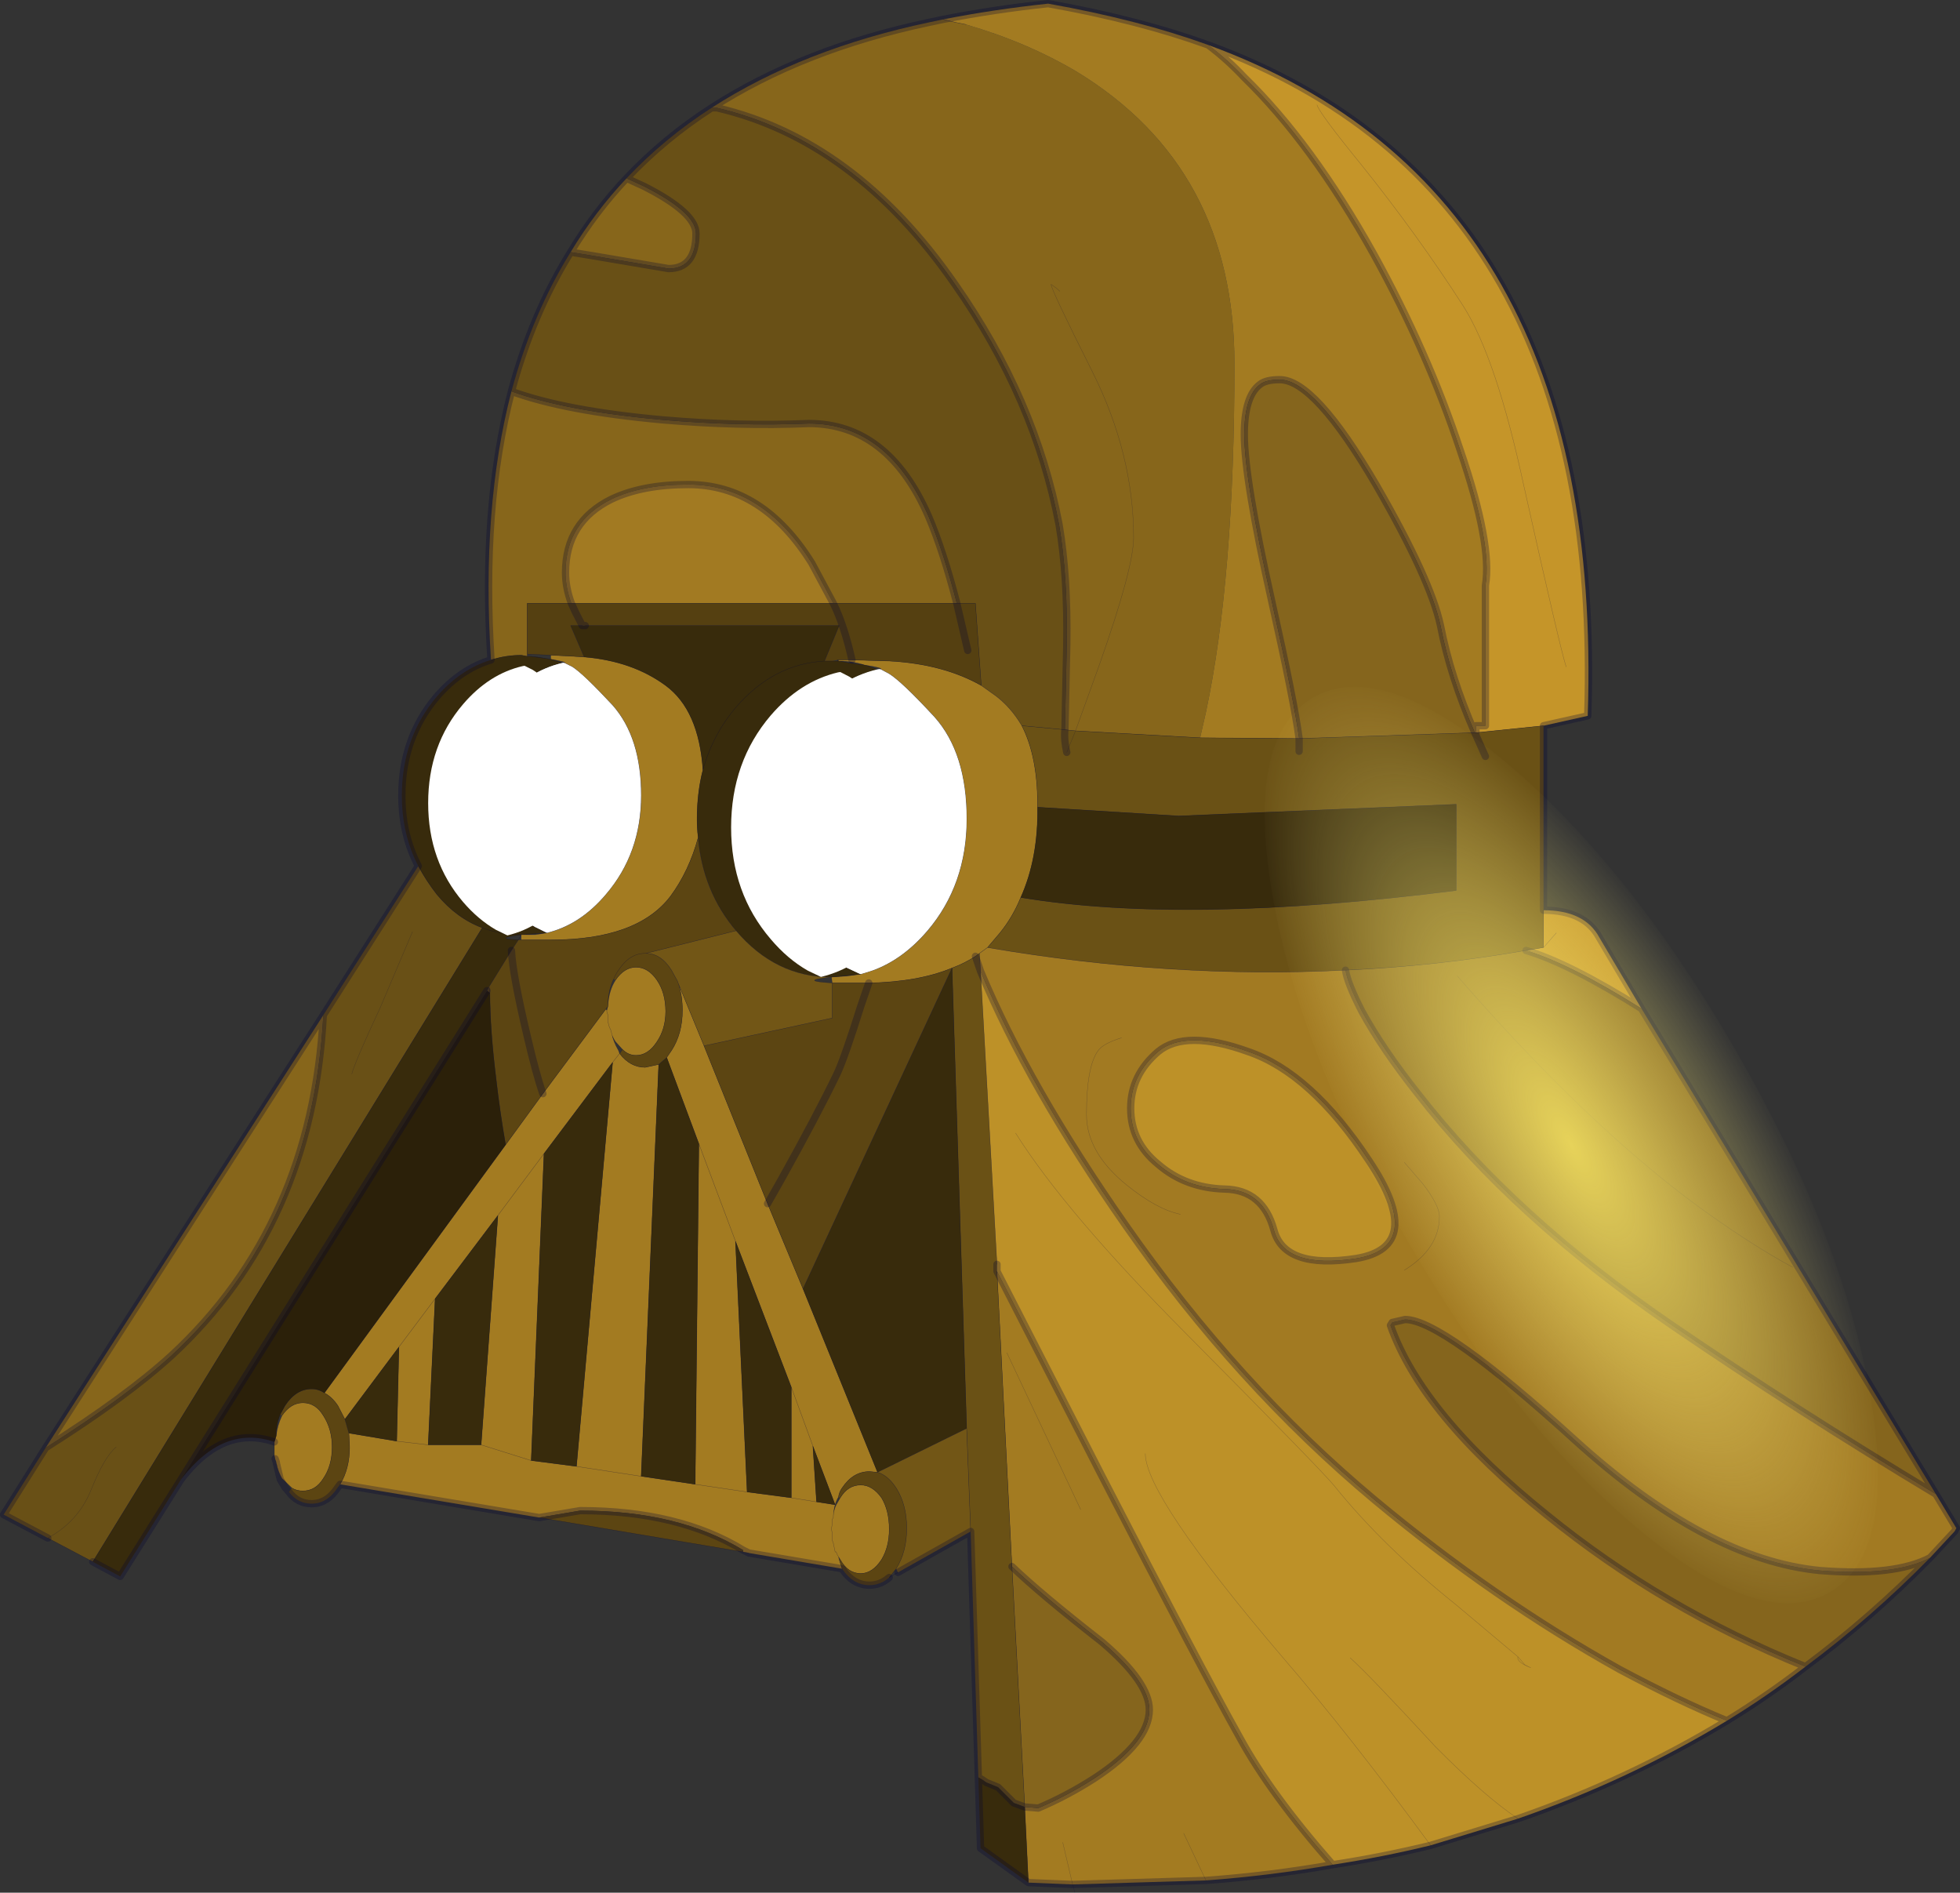 <svg viewBox="0 0 268.25 258.98" xmlns="http://www.w3.org/2000/svg" xmlns:xlink="http://www.w3.org/1999/xlink"><rect x="0" y="0" width="268.25" height="258.98" fill="#333333" stroke="none"/><g transform="translate(-143.8 -273.25)"><use transform="translate(143.8 273.25)" width="268.25" height="258.95" xlink:href="#a"/><use transform="translate(202.4 364.35) scale(.854)" width="80" height="49.85" xlink:href="#b"/><use transform="translate(207.75 363.95) scale(.854)" width="80" height="49.85" xlink:href="#b"/><use transform="matrix(1.262 2.186 -.803 .464 346 355.72)" width="56" height="56" xlink:href="#c"/></g><defs><path d="m66.05 1 1.45.75q2.05 1.2 7.3 6.95Q80 14.45 80 25q0 10.5-6.35 17.9-4.6 5.5-10.7 6.95l-2.1-1Q57.6 47 54.9 43.8q-6.35-7.4-6.35-17.9T54.9 7.95q4.7-5.45 10.8-6.9l.35-.05M27.8 21.2q0 9.3-5.6 15.85-4.1 4.85-9.5 6.15l-1.85-.9Q8 40.65 5.6 37.85 0 31.3 0 22T5.6 6.15Q9.75 1.3 15.15.05l.3-.05 1.3.65q1.8 1.05 6.45 6.15 4.6 5.1 4.6 14.4" fill="#fff" fill-rule="evenodd" id="d"/><path d="M13.65-11.1q0 11.6-8.2 19.8t-19.8 8.2-19.8-8.2-8.2-19.8 8.2-19.8 19.8-8.2 19.8 8.2 8.2 19.8" fill="url(#f)" fill-rule="evenodd" transform="translate(42.35 39.1)" id="e"/><use width="80" height="49.85" xlink:href="#d" id="b"/><use width="56" height="56" xlink:href="#e" id="c"/><radialGradient id="f" cx="0" cy="0" r="819.2" gradientTransform="translate(-14.35 -11.1) scale(.035)" gradientUnits="userSpaceOnUse"><stop stop-color="#ffee69" stop-opacity=".8" offset="0"/><stop stop-color="#fef18a" stop-opacity="0" offset="1"/></radialGradient><g id="a"><path d="M241.2 288q12.5-8.05 29.8-11.7l1.9-.4 1.6.4 1.5.3q8.3 2.4 15.15 6.45 21.6 13.15 21.6 40 0 29.25-3.9 47.65l-.8 3.5-17.05-.95-1.45-.15.25-11.55q.15-9.4-1.05-16.5-3.25-17.2-14.25-32.9-13.7-19.75-32.6-24.15h-.7m47.65 25.1q-.4-.4-1.2-.95 0 .7 5.65 11.95 5.65 11.3 5.65 22.7 0 4.15-4.7 17.45l-3.25 9 3.25-9q4.7-13.3 4.7-17.45 0-11.4-5.65-22.7-5.65-11.25-5.65-11.95.8.55 1.2.95m-66.95-5.35q3.35-5.55 7.65-10.1l2.4 1.1q7.1 3.6 7.1 6.45 0 4.8-3.75 4.8l-10.35-1.75-3.05-.5m-10.9 55.8q-1.35-20.8 2.8-36.75 7.4 2.7 20.7 3.9 10.45.9 20 .5 10.85 0 16.4 12.75 2 4.7 3.85 11.85h-16.9l-2.95-5.5q-6.7-10.75-16.9-10.75-6.3 0-10.5 2-6.3 3.1-6.3 10.05 0 2.05.8 4.2h-6.05v7.25l-.8-.15q-2.15 0-4.15.65m-22.95 48.6q-1.5 28.75-20.8 46.6-6.2 5.65-17.2 12.6l38-59.2" fill="#87661b" fill-rule="evenodd" transform="translate(-143.8 -273.25)"/><path d="M229.55 297.65q5.2-5.5 11.65-9.65h.7q18.9 4.4 32.6 24.15 11 15.7 14.25 32.9 1.2 7.1 1.05 16.5l-.25 11.55-5.9-.55q-1.5-2.55-3.65-4.15l-1.9-1.35-.8-11.25h-2.55q-1.85-7.15-3.85-11.85-5.55-12.75-16.4-12.75-9.55.4-20-.5-13.3-1.2-20.7-3.9 2.85-10.6 8.1-19.05l3.05.5L235.3 310q3.75 0 3.75-4.8 0-2.85-7.1-6.45l-2.4-1.1m-79.5 173.7q11-6.95 17.2-12.6 19.3-17.85 20.8-46.6l13-20.4q1.1 2.05 2.55 3.9 2.7 3.25 6.2 4.55l-53.3 86.75-6.15-3.25-6.05-3.2 5.75-9.15m9.65-.1q-1.6 1.3-3.45 5.9-1.75 4.3-5.9 6.55 4.15-2.25 5.9-6.55 1.85-4.6 3.45-5.9m40.55-70.5-4.4 10.35q-3.5 7.5-3.9 9.1.4-1.6 3.9-9.1l4.4-10.35" fill="#695016" fill-rule="evenodd" transform="translate(-143.8 -273.25)"/><path d="M272.9 275.9q6.85-1.35 14.35-2.15 6.2 1.1 11.8 2.55 5.25 1.35 10.1 3.1 2.55 1.9 4.95 4.45 9.25 9 17.7 24.15 7.4 13.4 11.85 26.85 4.4 12.9 3.45 18.5v19.2h-1.3v.95h-.15q-3.35-7.65-4.7-14.65-1.35-6.3-8.75-19.15-8.45-14.5-13.25-14.5-1.9 0-2.7.65-2.15 1.6-2.15 6.85 0 6.05 3.75 22.8 3.1 13.85 3.75 18.8l-13.55-.1.8-3.5q3.9-18.4 3.9-47.65 0-26.85-21.6-40Q284.3 279 276 276.6l-1.5-.3-1.6-.4m53.3 252.5q-8.5 1.5-17.35 2.15l-18.25.55-6.05-.25-.5-10.35 1.85.15q3.9-1.65 7.65-4.05 7.55-4.95 7.55-9.4 0-3.75-6.45-9.25-8.45-6.6-12.35-10.35l-2.05-40.4L294.5 475q13.55 26.3 18.95 35.95 4.25 7.8 12.75 17.45m-67.65-164.85h1.85l5.1.15q7.4.4 12.6 3.35l1.9 1.35q2.15 1.6 3.65 4.15 2.15 4.2 2.15 10.75v.4q.1 7-2.3 12.35-1.1 2.7-2.85 4.85l-1.7 2-1.65 1.2q-1.45.95-3.2 1.6-4.55 1.9-11.4 2.05h-5l-.1-.8h.1l2.05-.15 1.85-.25 1.75-.55q4.05-1.5 7.4-5.4 5.35-6.3 5.35-15.3t-4.4-13.95q-4.45-4.8-6.2-5.9l-1.2-.65q.4-.15-2.15-.55-1.75-.55-3.45-.55h-.15v-.15m-39.35-.65 2.95.15 1.6.1q6.6.55 11.15 3.9t5.1 11.55q-.8 3.1-.8 6.7 0 1.35.15 2.55-1.25 4.6-3.8 8.05-4.55 5.95-16.35 5.95h-4.05v-.7h1.9l1.6-.25q4.55-1.1 8.05-5.25 4.85-5.65 4.85-13.55t-3.9-12.35q-4.05-4.3-5.5-5.25l-1.1-.55q.4-.1-1.85-.5v-.55m17.45 44.95 3.5 8.5 8.7 21.6 4.85 11.65 10.2 25.1-1.1-.1q-2.25 0-3.75 2.25-.4.55-.5 1.25-.3.5-.45 1.05l-3.05-8.05-2.95-8.05 2.95 8.05.5 7.65-3.45-.55 3.45.55 2.55.4q-.2.7-.25 1.55v.2l-.15.25v.7l-.1.5v.15l.1.55v.95l.15.4.25 1.2h.15l.15.4.15.25-.15-.25-.15-.4h-.15l-.25-1.2-.15-.4v-.95l-.1-.55v-.15l.1-.5v-.7l.15-.25v-.2q.05-.85.4-1.55l.55-.95q1.05-1.75 2.8-1.75 1.6 0 2.85 1.75 1.05 1.75 1.05 4.3 0 2.4-1.05 4.15-1.25 1.9-2.85 1.9-1.75 0-2.8-1.9l-.25-.4.5 1.65-12.75-2.15-.8-.15v-.25l.8.4-.8-.4q-8.85-5.4-22.3-5.4l-5.6.95-27.25-4.55q1.3-2.15 1.3-5.1l-.1-1.9 6.55 1.1.3-12.9-7.4 9.9-.95-1.85q-.8-1.2-1.85-1.75L213 429.9l5.1-7 8.6-11.55.15.15.15-.55q.1-2.15 1.05-3.6 1.2-1.75 2.8-1.75 1.65 0 2.85 1.75t1.2 4.3q0 2.4-1.2 4.15-1.2 1.85-2.85 1.85-1.05 0-1.85-.8l-.95-1.05q-.45-.65-.55-1.2l-.1-.3v-.1l-.15-.3-.15-.4v-.1l-.1-.3v-.95l-.15-.5v-.15.15l.15.5v.95l.1.3v.1l.15.4.15.3v.1l.1.3q.25 1.2.95 2.4l.15.4q1.45 1.9 3.5 1.9l1.85-.4-2.4 56.35 7.4 1.1.5-46.6-4.4-11.8.65-.95q1.5-2.3 1.5-5.5 0-2-.55-3.65m-33.3 43.1-4.95 6.6 4.95-6.6-.95 20h7.25l2.3-31.4-8.6 11.4m14.9-19.85-6.3 8.45 6.3-8.45-1.75 42 6.2.8 4.95-55.3-9.4 12.5m10.35-13.7-.95 1.2.95-1.2m-47.15 55.45-.1-.4v-1.9l.25-.8q.15-1.45.8-2.8 1.2-1.75 2.85-1.75 1.75 0 2.8 1.75 1.2 1.85 1.2 4.3 0 2.55-1.2 4.3-1.05 1.7-2.8 1.7-.85 0-1.5-.4l-1.35-1.3q-.55-.95-.75-2l-.05-.3-.15-.4m20.95-1.9-4.3-.5 4.3.5m49.7 7.25v-15.15l-7.65-20-5-13.3 5 13.3 1.6 34.35 6.05.8m-6.05-.8-7.1-1.05 7.1 1.05m-14.5-2.15-8.85-1.35 8.85 1.35m57.7 50.1 1.35 5.75-1.35-5.75m16.55-1.25 3.05 6.45-3.05-6.45m-14.1-44.3-10.1-21.45 10.1 21.45m-75.2-6.7-6.85-2.15 6.85 2.15" fill="#a37b21" fill-rule="evenodd" transform="translate(-143.8 -273.25)"/><path d="M309.15 279.4q54.35 19.85 51.95 91.8l-6.05 1.35-9.25.95v-.95h1.3v-19.2q.95-5.6-3.45-18.5Q339.2 321.4 331.8 308q-8.45-15.15-17.7-24.15-2.4-2.55-4.95-4.45m45.9 118.4q5.65 0 7.65 3.75l5.75 9.7q-9.9-6.2-15.8-7.95l2.4-.4v-5.1m3.1-33.3q-.8-2.4-5.8-24.8-3.75-17.45-8.3-24.6-6.2-9.65-13.85-19.2-5.9-7.25-6.15-8.3.25 1.05 6.15 8.3 7.65 9.55 13.85 19.2 4.55 7.15 8.3 24.6 5 22.4 5.8 24.8m-1.35 36.4-1.75 2 1.75-2" fill="#c59529" fill-rule="evenodd" transform="translate(-143.8 -273.25)"/><path d="m368.45 411.25 40.3 66.45q-19.2-11.55-36.1-23.1-21.65-14.8-34.8-31.7-4.8-6.05-7.65-11.25-2-3.9-2.25-5.65 12.45-.55 24.7-2.7 5.9 1.75 15.8 7.95m39.5 75.15q-8.05 8.2-17.05 14.9-19.6-7.9-35.45-20.8-17.05-13.7-21.35-25.9l.25-.4 1.75-.4q5.1 0 23.25 16.5 18 16.35 33.55 17.85 10.2.8 15.05-1.75M321.6 374.3q-.65-4.95-3.75-18.8-3.75-16.75-3.75-22.8 0-5.25 2.15-6.85.8-.65 2.7-.65 4.8 0 13.25 14.5 7.4 12.85 8.75 19.15 1.35 7 4.7 14.65l-24.05.8m-37.55 146.2-1.75-32.9q3.9 3.75 12.35 10.35 6.45 5.5 6.45 9.25 0 4.45-7.55 9.4-3.75 2.4-7.65 4.05l-1.85-.15m105.1-73.85q-6.2-3.35-13.85-9-15-11.25-32.05-30.85 17.05 19.6 32.05 30.85 7.65 5.65 13.85 9" fill="#85651d" fill-rule="evenodd" transform="translate(-143.8 -273.25)"/><path d="M355.05 372.55v30.35l-2.4.4q-12.25 2.15-24.7 2.7-23.9 1.2-49-3.1l1.7-2q1.75-2.15 2.85-4.85 22.55 3.75 59.6-.95v-11.8l-38 1.6-19.3-1.2v-.4q0-6.55-2.15-10.75l5.9.55 1.45.15-1.2 2.95 1.2-2.95 17.05.95 13.55.1v1.75-1.75l24.05-.8h.15l9.25-.95M274.1 405.7q1.75-.65 3.2-1.6l.55-.4.15 2.45-.7-2.05.7 2.05 2.25 40.1v.95l2.05 40.4 1.75 32.9-1.5-.55-2.15-2.15-1.6-.65q-.55-.4-1.1-.7l-1.05-33.65-.55-14.1-2-63m15.7-29.5q-.4-1.75-.25-3.1-.15 1.35.25 3.1m57.3.55-1.45-3.25 1.45 3.25" fill="#6a5115" fill-rule="evenodd" transform="translate(-143.8 -273.25)"/><path d="M201.05 391.75q-2.25-4.3-2.25-9.65 0-7.9 4.8-13.55 3.25-3.75 7.4-5 2-.65 4.15-.65l.8.15h.4l.95.1 1.9.3 1.6.5q-4.7 1.1-8.2 5.25-4.8 5.65-4.8 13.55 0 7.95 4.8 13.6 2.05 2.4 4.45 3.75l1.6.8-3.5.25q-4 .55-.4.7l-.95 1.45-3.05 4.95-.3.55-41.85 66.85-8.35 13.3-3.75-2 53.3-86.75q2.55.95 5.35.95-2.8 0-5.35-.95-3.5-1.3-6.2-4.55-1.45-1.85-2.55-3.9m22.45-32.9h35.15l-2 4.85h2.05l1.3.25 2.15.3q.95.25 1.75.65-5.25 1.2-9.15 5.8-5.5 6.45-5.5 15.4 0 9 5.5 15.35 2.3 2.65 5 4.25l1.85.85-3.9.4h-.1q-7.65 0-13.05-6.35-4.55-5.35-5.2-12.75-.15-1.2-.15-2.55 0-3.6.8-6.7-.55-8.2-5.1-11.55t-11.15-3.9l-1.85-4.3h1.6m34.9 4.7h.15v.15l-.15-.15m-1.75.15q-7 .4-12.1 6.3-3.2 3.75-4.55 8.6 1.35-4.85 4.55-8.6 5.1-5.9 12.1-6.3m26.85 32.35q2.4-5.35 2.3-12.35l19.3 1.2 38-1.6v11.8q-37.05 4.7-59.6.95m-9.4 9.65 2 63-12.2 6-10.2-25.1 20.4-43.9m3.6 110.75q.55.3 1.1.7l1.6.65 2.15 2.15 1.5.55.5 10.35-6.55-4.7-.3-9.7m-86.7-49 7.4-9.9-.3 12.9-6.55-1.1-.55-1.9m12.35-16.5 8.6-11.4-2.3 31.4h-7.25l.95-20m14.9-19.85 9.4-12.5-4.95 55.3-6.2-.8 1.75-42m15.7-12.2 1.1-.95 4.4 11.8-.5 46.6-7.4-1.1 2.4-56.35m21.1 52.2 3.05 8.05-2.55-.4-.5-7.65m-10.6-28.05 7.65 20v15.15l-6.05-.8-1.6-34.35" fill="#382b0c" fill-rule="evenodd" transform="translate(-143.8 -273.25)"/><path d="m408.75 477.7 2.8 4.65-.25.45-3.35 3.6q-4.85 2.55-15.05 1.75-15.55-1.5-33.55-17.85-18.15-16.5-23.25-16.5l-1.75.4-.25.4q4.3 12.2 21.35 25.9 15.85 12.9 35.45 20.8-5.25 4.05-10.75 7.4-6.6-2.7-14.65-7-17.15-9.55-33.55-23.2-18.8-15.7-34.1-37.6-13.3-19.05-19.85-34.75l-.15-2.45 1.1-.8q25.1 4.3 49 3.1.25 1.75 2.25 5.65 2.85 5.2 7.65 11.25 13.15 16.9 34.8 31.7 16.9 11.55 36.1 23.1M222 355.8q-.8-2.15-.8-4.2 0-6.95 6.3-10.05 4.2-2 10.5-2 10.2 0 16.9 10.75l2.95 5.5H222m92.65 61.35q-8.6-3.1-12.35 0-3.75 3.2-3.75 7.75 0 4.6 3.75 7.65 3.75 3.25 9.1 3.4 5.25.1 6.75 5.6 1.45 5.4 11.25 3.9 9.65-1.6 1.75-13.4-7.9-11.95-16.5-14.9m-9.3 22.25q-3.2-.65-7.35-4-5.5-4.45-5.5-9.65 0-6.6 1.6-8.75.65-.95 3.2-1.75-2.55.8-3.2 1.75-1.6 2.15-1.6 8.75 0 5.2 5.5 9.65 4.15 3.35 7.35 4m30.65-7.1 2.55 2.95q2.25 2.95 2.25 4.45 0 4.4-4.8 7.35 4.8-2.95 4.8-7.35 0-1.5-2.25-4.45L336 432.3" fill="#a27a22" fill-rule="evenodd" transform="translate(-143.8 -273.25)"/><path d="M215.95 362.75v-6.95H222l.55 1.2.95 1.85-.95-1.85-.55-1.2h55.3l.8 11.25q-5.2-2.95-12.6-3.35l-5.1-.15h-2l-.7.15h-1.05l2-4.85H221.9l1.85 4.3-1.6-.1-2.95-.15-3.25-.15m41.9-6.95q1.5 3.05 2.55 7.75-1.05-4.7-2.55-7.75m18.4 6.45-1.5-6.45 1.5 6.45" fill="#554011" fill-rule="evenodd" transform="translate(-143.8 -273.25)"/><path d="m221.05 363.95 1.1.55q1.45.95 5.5 5.25 3.9 4.45 3.9 12.35t-4.85 13.55q-3.5 4.15-8.05 5.25l-1.6-.8q-2.4-1.35-4.45-3.75-4.8-5.65-4.8-13.6 0-7.9 4.8-13.55 3.5-4.15 8.2-5.25h.25m42.85.95.4-.1 1.2.65q1.75 1.1 6.2 5.9 4.4 4.95 4.4 13.95t-5.35 15.3q-3.35 3.9-7.4 5.4l-1.75.55-1.85-.85q-2.7-1.6-5-4.25-5.5-6.35-5.5-15.35 0-8.95 5.5-15.4 3.9-4.6 9.15-5.8" fill="#fff" fill-rule="evenodd" transform="translate(-143.8 -273.25)"/><path d="M215.15 401.85h4.05q11.8 0 16.35-5.95 2.55-3.45 3.8-8.05.65 7.4 5.2 12.75l-12.35 3.1q2.05 0 3.5 2.3l.8 1.45.15.4q.55 1.65.55 3.65 0 3.2-1.5 5.5l-.65.95-1.1.95-1.85.4q-2.05 0-3.5-1.9l.4-.55q.8.8 1.85.8 1.65 0 2.85-1.85 1.2-1.75 1.2-4.15 0-2.55-1.2-4.3t-2.85-1.75q-1.6 0-2.8 1.75l-.25-.15q-.8 1.6-.8 3.75l-.3.4-8.6 11.55-5.1 7q-.8-4.6-1.3-9-.85-6.85-.85-11.8l-.1-.85 3.05-4.95.95-1.45h.4m42.55 5.9h5q6.85-.15 11.4-2.05l-20.4 43.9-4.85-11.65-8.7-21.6 17.55-3.8v-4.8m-47.25 1.05.3-.55.1.85-.4-.3m52.25-1.05-1.1 3.2q-2.15 6.85-3.2 9.15-2.85 5.9-7.65 14.5l-1.9 3.35 1.9-3.35q4.8-8.6 7.65-14.5 1.05-2.3 3.2-9.15l1.1-3.2m-30.5-4.05h-.1q-2.15 0-3.65 2.3-.4.55-.65 1.2.25-.65.65-1.2 1.5-2.3 3.65-2.3h.1m-18.4-.4q.15 3.25 2.15 11.7 1.25 5.35 2.15 7.9-.9-2.55-2.15-7.9-2-8.45-2.15-11.7m-25.6 60.55q1.05.55 1.85 1.75l.95 1.85.55 1.9.1 1.9q0 2.95-1.3 5.1l-.3.4q-1.45 2.25-3.6 2.25-1.9 0-3.1-1.6l.4-.55q.65.4 1.5.4 1.75 0 2.8-1.7 1.2-1.75 1.2-4.3 0-2.45-1.2-4.3-1.05-1.75-2.8-1.75-1.65 0-2.85 1.75l-.25-.15.65-1.2q1.5-2.3 3.65-2.3.95 0 1.75.55m70.35 14.25q.1-.7.5-1.25 1.5-2.25 3.75-2.25l1.1.1q1.45.45 2.55 2.15 1.45 2.3 1.45 5.5 0 3.25-1.45 5.55l-.95 1.2q-1.2 1.05-2.7 1.05-2.25 0-3.75-2.25l-.4-1.25h.15q1.05 1.9 2.8 1.9 1.6 0 2.85-1.9 1.05-1.75 1.05-4.15 0-2.55-1.05-4.3-1.25-1.75-2.85-1.75-1.75 0-2.8 1.75l-.25-.1m-13.05 7.25v.25l-27.9-4.7 5.6-.95q13.45 0 22.3 5.4" fill="#5c4512" fill-rule="evenodd" transform="translate(-143.8 -273.25)"/><path d="m168.6 475.65 41.85-66.85.4.3q0 4.95.85 11.8.5 4.4 1.3 9l-24.8 33.95q-.8-.55-1.75-.55-2.15 0-3.65 2.3l-.65 1.2q-.55 1.35-.55 2.95l-.25.8q-7-2.4-12.75 5.1" fill="#2b2009" fill-rule="evenodd" transform="translate(-143.8 -273.25)"/><path d="M257.6 406.95q-4.7.5.1.8v4.8l-17.55 3.8-3.5-8.5-.15-.4-.8-1.45q-1.45-2.3-3.5-2.3l12.35-3.1q5.4 6.35 13.05 6.35m18.5 61.75.55 14.1-9.95 5.6-.25-.5q1.45-2.3 1.45-5.55 0-3.2-1.45-5.5-1.1-1.7-2.55-2.15l12.2-6" fill="#725616" fill-rule="evenodd" transform="translate(-143.8 -273.25)"/><path d="M380.15 508.7q-13.45 8.15-28.6 13.4l-11.95 3.65q-6.55 1.6-13.4 2.65-8.5-9.65-12.75-17.45-5.4-9.65-18.95-35.95l-14.25-27.8v-.95l-2.25-40.1q6.55 15.7 19.85 34.75 15.3 21.9 34.1 37.6 16.4 13.65 33.55 23.2 8.05 4.3 14.65 7m-65.5-91.55q8.6 2.95 16.5 14.9 7.9 11.8-1.75 13.4-9.8 1.5-11.25-3.9-1.5-5.5-6.75-5.6-5.35-.15-9.1-3.4-3.75-3.05-3.75-7.65 0-4.55 3.75-7.75 3.75-3.1 12.35 0m36.9 82.8q-.25.7 1.75 1.5l-.8-.4-.95-1.1-8.45-7.1q-10.05-8.05-16.65-16.25-1.5-1.9-20.4-20.95-16.4-16.5-23.25-27.35 6.85 10.85 23.25 27.35 18.9 19.05 20.4 20.95 6.6 8.2 16.65 16.25l8.45 7.1.95 1.1.8.4q-2-.8-1.75-1.5m-11.95 25.8q-11.15-15.2-20.4-25.9-18.65-21.9-18.65-27.7 0 5.8 18.65 27.7 9.25 10.7 20.4 25.9m11.95-3.65q-4.45-2.95-11.25-9.8-8.9-9.65-11.7-12.2 2.8 2.55 11.7 12.2 6.8 6.85 11.25 9.8" fill="#bd9128" fill-rule="evenodd" transform="translate(-143.8 -273.25)"/><path d="M229.55 297.65q5.2-5.5 11.65-9.65 12.5-8.05 29.8-11.7l1.9-.4q6.85-1.35 14.35-2.15 6.2 1.1 11.8 2.55 5.25 1.35 10.1 3.1 54.35 19.85 51.95 91.8l-6.05 1.35v25.25q5.65 0 7.65 3.75l5.75 9.7 40.3 66.45 2.8 4.65-.25.45-3.35 3.6q-8.05 8.2-17.05 14.9-5.25 4.05-10.75 7.4-13.45 8.15-28.6 13.4l-11.95 3.65q-6.55 1.6-13.4 2.65-8.5 1.5-17.35 2.15l-18.25.55M241.2 288h.7q18.9 4.4 32.6 24.15 11 15.7 14.25 32.9 1.2 7.1 1.05 16.5l-.25 11.55q-.15 1.35.25 3.1m-60.25-78.55q-4.3 4.55-7.65 10.1l3.05.5L235.3 310q3.75 0 3.75-4.8 0-2.85-7.1-6.45l-2.4-1.1M211 363.55q-1.35-20.8 2.8-36.75 2.85-10.6 8.1-19.05m-20.85 84q-2.25-4.3-2.25-9.65 0-7.9 4.8-13.55 3.25-3.75 7.4-5m11-7.75q-.8-2.15-.8-4.2 0-6.95 6.3-10.05 4.2-2 10.5-2 10.2 0 16.9 10.75l2.95 5.5m16.9 0q-1.85-7.15-3.85-11.85-5.55-12.75-16.4-12.75-9.55.4-20-.5-13.3-1.2-20.7-3.9m8.2 29 .55 1.2.95 1.85h.4m36.5 4.7q-1.05-4.7-2.55-7.75m51.3-76.4q2.55 1.9 4.95 4.45 9.25 9 17.7 24.15 7.4 13.4 11.85 26.85 4.4 12.9 3.45 18.5v19.2h-1.3v.95m-24.2.8q-.65-4.95-3.75-18.8-3.75-16.75-3.75-22.8 0-5.25 2.15-6.85.8-.65 2.7-.65 4.8 0 13.25 14.5 7.4 12.85 8.75 19.15 1.35 7 4.7 14.65l1.45 3.25m-72.35-20.95 1.5 6.45m-126.2 109.1q11-6.95 17.2-12.6 19.3-17.85 20.8-46.6l-38 59.2-5.75 9.15 6.05 3.2m6.15 3.25 3.75 2 8.35-13.3 41.85-66.85m104.2 8.35q8.6 2.95 16.5 14.9 7.9 11.8-1.75 13.4-9.8 1.5-11.25-3.9-1.5-5.5-6.75-5.6-5.35-.15-9.1-3.4-3.75-3.05-3.75-7.65 0-4.55 3.75-7.75 3.75-3.1 12.35 0m13.3-11.15q.25 1.75 2.25 5.65 2.85 5.2 7.65 11.25 13.15 16.9 34.8 31.7 16.9 11.55 36.1 23.1M321.6 376.05v-1.75m-72.75 63.65 1.9-3.35q4.8-8.6 7.65-14.5 1.05-2.3 3.2-9.15l1.1-3.2m14.6-3.65.7 2.05q6.55 15.7 19.85 34.75 15.3 21.9 34.1 37.6 16.4 13.65 33.55 23.2 8.05 4.3 14.65 7m-99.9-62.45v.95L294.5 475q13.55 26.3 18.95 35.95 4.25 7.8 12.75 17.45m64.7-27.1q-19.6-7.9-35.45-20.8-17.05-13.7-21.35-25.9l.25-.4 1.75-.4q5.1 0 23.25 16.5 18 16.35 33.55 17.85 10.2.8 15.05-1.75m-131.3-3.6 1.05 33.65q.55.3 1.1.7l1.6.65 2.15 2.15 1.5.55m-65.95-97.6q-.9-2.55-2.15-7.9-2-8.45-2.15-11.7m-12.75-11.55-13 20.4m-6.7 58.4q-7-2.4-12.75 5.1m14.75 1.75q1.2 1.6 3.1 1.6 2.15 0 3.6-2.25l.3-.4m55.15 9 .8.4 12.75 2.15q1.5 2.25 3.75 2.25 1.5 0 2.7-1.05m-47.9-8.2-27.25-4.55m27.25 4.55 5.6-.95q13.45 0 22.3 5.4m-62.15-7.95-.55-.65-.65-1.1-.5-2.1-.05-.3-.15-.4m85.25 15.55 9.95-5.6m5.65 4.8q3.9 3.75 12.35 10.35 6.45 5.5 6.45 9.25 0 4.45-7.55 9.4-3.75 2.4-7.65 4.05l-1.85-.15m.5 10.35 6.05.25m-12.9-14.65.3 9.7 6.55 4.7m68.1-127.55q5.9 1.75 15.8 7.95" fill="none" stroke="#003" stroke-linecap="round" stroke-linejoin="round" stroke-opacity=".278" transform="translate(-143.8 -273.25)"/><path d="m145.75 99.85 1.45.15 17.05.95 13.55.1 24.05-.8h.15l9.25-.95m-144.05-9q2-.65 4.15-.65l.8.15v-7.25h6.05m35.85 0h19.45l.8 11.25q-5.2-2.95-12.6-3.35l-5.1-.15m-36.5-4.7h34.75l-2 4.85h1.05m.7-.15h2m-2.55-7.75H78.2m1.75 7.35-1.85-4.3h1.6m-4.3 4.05 2.95.15 1.6.1q6.6.55 11.15 3.9t5.1 11.55q1.35-4.85 4.55-8.6 5.1-5.9 12.1-6.3m-35.6.25 1.1.55q1.45.95 5.5 5.25 3.9 4.45 3.9 12.35T82.9 122.4q-3.5 4.15-8.05 5.25l-1.6.25h-1.9l-.4.7h4.45q11.8 0 16.35-5.95 2.55-3.45 3.8-8.05-.15-1.2-.15-2.55 0-3.6.8-6.7M77 90.7h.25q.4-.1-1.85-.5l1.6.5q-4.7 1.1-8.2 5.25Q64 101.6 64 109.5q0 7.95 4.8 13.6 2.05 2.4 4.45 3.75l1.6.8-3.5.25q-2.8 0-5.35-.95L12.7 213.7l-6.15-3.25M75.4 90.2l-1.9-.3-.95-.1h-.4m.4 0 2.85.4m0-.55-3.25-.15M129.1 2.65l1.6.4 1.5.3M118.35 91q.95.25 1.75.65l.4-.1q.4-.15-2.15-.55l-2.15-.3-1.3-.25h-1m.85 0-.15-.15m.3.15q1.7 0 3.45.55m2.15.55 1.2.65q1.75 1.1 6.2 5.9 4.4 4.95 4.4 13.95t-5.35 15.3q-3.35 3.9-7.4 5.4l-1.75.55-1.85.25-2.05.15h-.1l.1.8h5q6.85-.15 11.4-2.05 1.75-.65 3.2-1.6l1.65-1.2 1.7-2q1.75-2.15 2.85-4.85 2.4-5.35 2.3-12.35v-.4q0-6.55-2.15-10.75-1.5-2.55-3.65-4.15l-1.9-1.35m5.55 5.5 5.9.55M117.8 133.3l-1.85-.85q-2.7-1.6-5-4.25-5.5-6.35-5.5-15.35 0-8.95 5.5-15.4 3.9-4.6 9.15-5.8m-53.45 43.9.3-.55 3.05-4.95.95-1.45q-3.6-.15.4-.7m42.55 6.6q-4.8-.3-.1-.8-7.65 0-13.05-6.35l-12.35 3.1q2.05 0 3.5 2.3l.8 1.45.15.4 3.5 8.5 17.55-3.8v-4.8m0-.8 3.9-.4m16.4-.4-.15-2.45m-3.75 2 2 63 .55 14.1m7.4 37.7-1.75-32.9-2.05-40.4m-2.25-41.05 2.25 40.1m5.55-62.55 19.3 1.2 38-1.6v11.8q-37.05 4.7-59.6.95m44.45 9.95q-23.9 1.2-49-3.1M83.2 137.7q.1-2.15 1.05-3.6m-.25-.15q-.8 1.6-.8 3.75l-.15.55v.15l.15.5v.95l.1.3v.1l.15.4.15.3v.1l.1.3q.1.55.55 1.2l.95 1.05q.8.8 1.85.8 1.65 0 2.85-1.85 1.2-1.75 1.2-4.15 0-2.55-1.2-4.3t-2.85-1.75q-1.6 0-2.8 1.75m-.25-.15q.25-.65.65-1.2 1.5-2.3 3.65-2.3h.1m-5.5 7.65-8.6 11.55-5.1 7-24.8 33.95q1.05.55 1.85 1.75l.95 1.85 7.4-9.9 4.95-6.6 8.6-11.4 6.3-8.45 9.4-12.5.95-1.2-.15-.4q-.7-1.2-.95-2.4m1.1 2.8q1.45 1.9 3.5 1.9l1.85-.4 1.1-.95.65-.95q1.5-2.3 1.5-5.5 0-2-.55-3.65m-7.65 9-.4.55m-1.9-6.05.3-.4m12.35-23.1q.65 7.4 5.2 12.75m-34.75-.4q-3.5-1.3-6.2-4.55-1.45-1.85-2.55-3.9m9.8 17.35-.1-.85m.1.85q0 4.95.85 11.8.5 4.4 1.3 9M37.65 199.6l-.1-.4v-1.9l.25-.8q0-1.6.55-2.95l.65-1.2q1.5-2.3 3.65-2.3.95 0 1.75.55m-5.8 3.1q1.2-1.75 2.85-1.75 1.75 0 2.8 1.75 1.2 1.85 1.2 4.3 0 2.55-1.2 4.3-1.05 1.7-2.8 1.7-.85 0-1.5-.4m6.6-.5q1.3-2.15 1.3-5.1l-.1-1.9-.55-1.9m-9.4 2.3q.15-1.45.8-2.8m20.95-16-.95 20h7.25l2.3-31.4m-20.4 29.8 6.55 1.1.3-12.9m-.3 12.9 4.3.5m51.3-21.35-4.85-11.65-8.7-21.6m11.95 46.7 2.95 8.05 3.05 8.05q.15-.55.45-1.05.1-.7.5-1.25 1.5-2.25 3.75-2.25l1.1.1-10.2-25.1 20.4-43.9m-29.65 37.35 7.65 20v15.15l3.45.55-.5-7.65m-15.6-41.35 5 13.3 1.6 34.35 6.05.8M91.25 144.7l4.4 11.8-.5 46.6 7.1 1.05m13 10.5-.5-1.65-.15-.25-.15-.4h-.15l-.25-1.2-.15-.4v-.95l-.1-.55v-.15l.1-.5v-.7l.15-.25v-.2q.05-.85.25-1.55l-2.55-.4m-10.05 6.85.8.15m-.8-.15-27.9-4.7m.65-49.8-1.75 42 6.2.8 4.95-55.3m-4.95 55.3 8.85 1.35 2.4-56.35M87.75 202l7.4 1.1m-57.3-2.8q.2 1.05.75 2l1.35 1.3m82.7 11.05q1.45-2.3 1.45-5.55 0-3.2-1.45-5.5-1.1-1.7-2.55-2.15l12.2-6m-17.3 9.5q1.05-1.75 2.8-1.75 1.6 0 2.85 1.75 1.05 1.75 1.05 4.3 0 2.4-1.05 4.15-1.25 1.9-2.85 1.9-1.75 0-2.8-1.9l-.25-.4.1.4.4 1.25m6.45 1.2.95-1.2m-8.6-7.2q.05-.85.4-1.55l.55-.95m6.7 10.9 1.2-.7m17.35 32.1.5 10.35m-74.9-59.9 6.85 2.15m138.55-70.2-2.4.4q-12.25 2.15-24.7 2.7m27.1-8.2v5.1l1.75-2" fill="none" stroke="#003" stroke-linecap="round" stroke-linejoin="round" stroke-opacity=".412" stroke-width=".05"/><path d="m146.8 257.85.3 1.1m.1-158.95 3.25-9q4.7-13.3 4.7-17.45 0-11.4-5.65-22.7-5.65-11.25-5.65-11.95.8.55 1.2.95m35.2-25.5q.25 1.05 6.15 8.3 7.65 9.55 13.85 19.2 4.55 7.15 8.3 24.6 5 22.4 5.8 24.8M146 102.95l1.2-2.95M6.55 210.45q4.15-2.25 5.9-6.55 1.85-4.6 3.45-5.9m137.6-56q-2.55.8-3.2 1.75-1.6 2.15-1.6 8.75 0 5.2 5.5 9.65 4.15 3.35 7.35 4M139 155.05q6.85 10.85 23.25 27.35 18.9 19.05 20.4 20.95 6.6 8.2 16.65 16.25l8.45 7.1.95 1.1.8.4q-2-.8-1.75-1.5m-159.6-79.75q.4-1.6 3.9-9.1l4.4-10.35m90.35 130.35-1.35-5.75m19.6 5.2-3.05-6.45m-5.25-51.95q0 5.8 18.65 27.7 9.25 10.7 20.4 25.9m-58-67.4 10.1 21.45m44.3-32.75q4.8-2.95 4.8-7.35 0-1.5-2.25-4.45l-2.55-2.95m7.25-25.5q17.05 19.6 32.05 30.85 7.65 5.65 13.85 9m-60.55 53.45q2.8 2.55 11.7 12.2 6.8 6.85 11.25 9.8" fill="none" stroke="#003" stroke-linecap="round" stroke-linejoin="round" stroke-opacity=".278" stroke-width=".05"/></g></defs></svg>